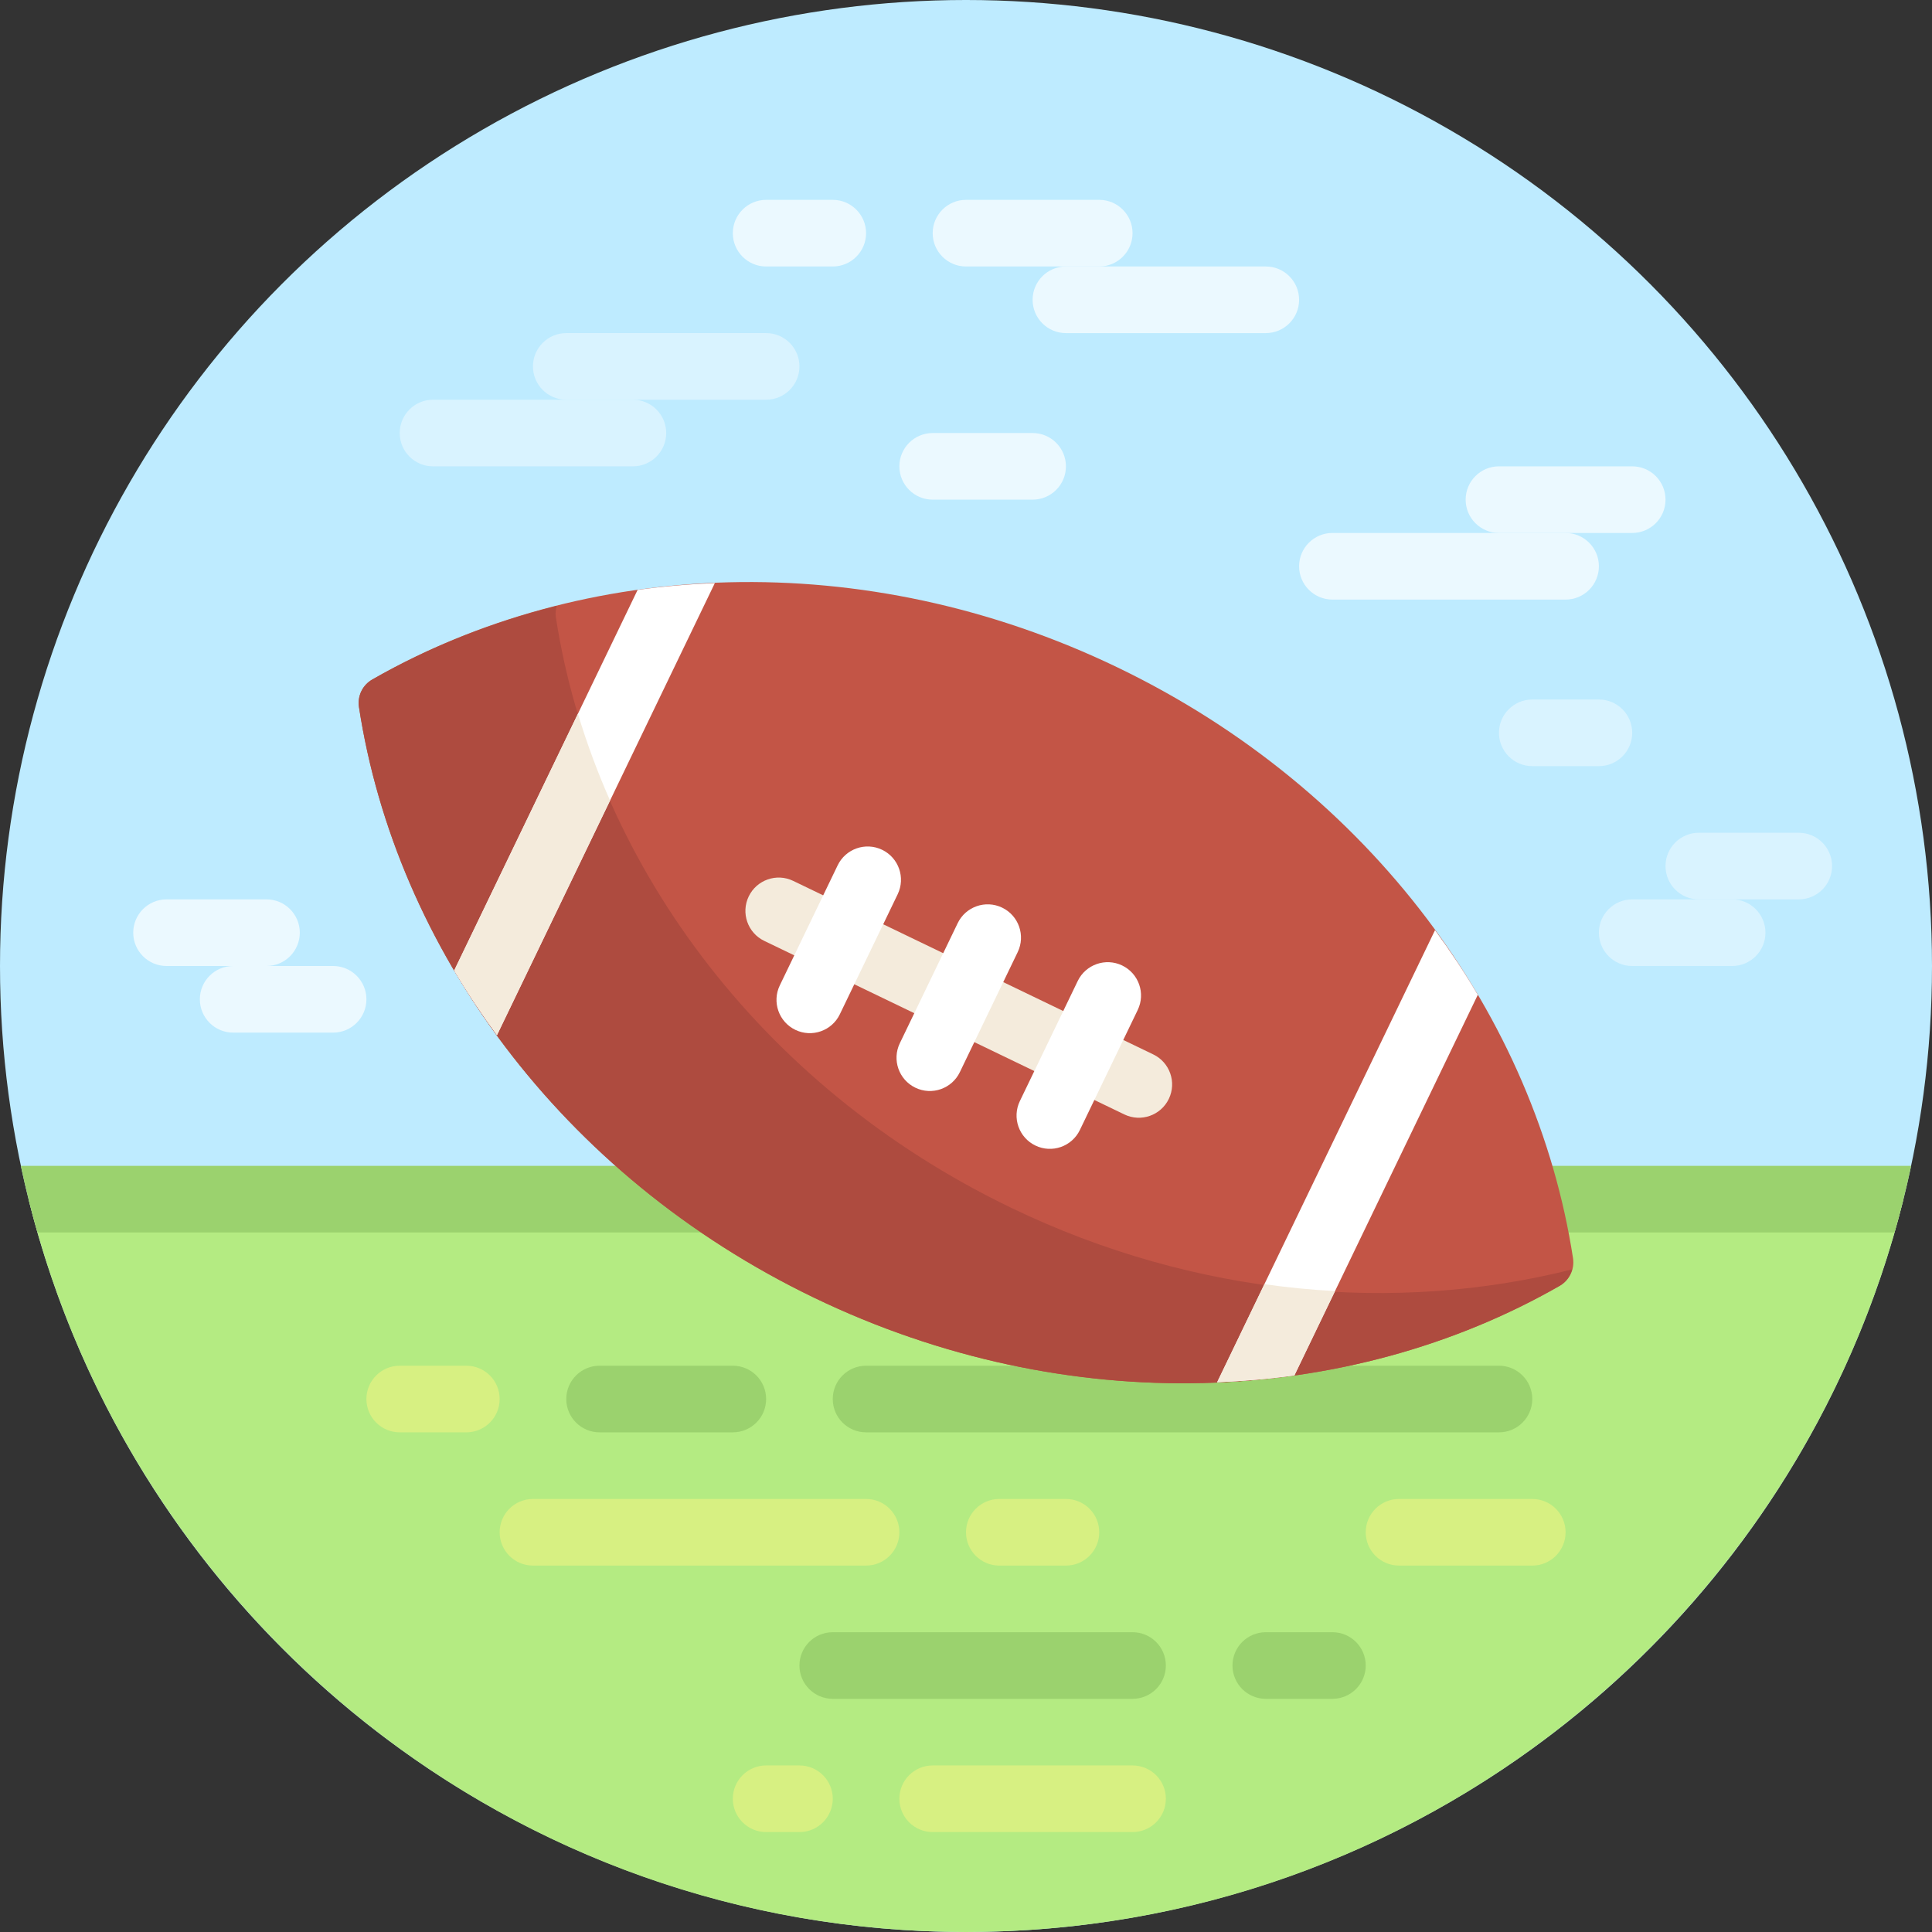 <?xml version="1.0" encoding="iso-8859-1"?>
<!-- Generator: Adobe Illustrator 19.0.0, SVG Export Plug-In . SVG Version: 6.00 Build 0)  -->
<svg version="1.1" id="Layer_1" xmlns="http://www.w3.org/2000/svg" xmlns:xlink="http://www.w3.org/1999/xlink" x="0px" y="0px"
	 viewBox="0 0 512 512" style="enable-background:new 0 0 512 512;" xml:space="preserve">
<rect x="0" y="0" width="512" height="512" fill="#333333" stroke="none"/>
<circle style="fill:#BEEBFF;" cx="256" cy="256" r="256"/>
<g>
	<path style="fill:#D9F3FF;" d="M167.724,123.586h-52.966c-4.875,0-8.828-3.953-8.828-8.828l0,0c0-4.875,3.953-8.828,8.828-8.828
		h52.966c4.875,0,8.828,3.953,8.828,8.828l0,0C176.552,119.634,172.599,123.586,167.724,123.586z"/>
	<path style="fill:#D9F3FF;" d="M203.034,105.931h-52.966c-4.875,0-8.828-3.953-8.828-8.828l0,0c0-4.875,3.953-8.828,8.828-8.828
		h52.966c4.875,0,8.828,3.953,8.828,8.828l0,0C211.862,101.978,207.91,105.931,203.034,105.931z"/>
	<path style="fill:#D9F3FF;" d="M459.034,256h-26.483c-4.875,0-8.828-3.953-8.828-8.828l0,0c0-4.875,3.953-8.828,8.828-8.828h26.483
		c4.875,0,8.828,3.953,8.828,8.828l0,0C467.862,252.047,463.91,256,459.034,256z"/>
	<path style="fill:#D9F3FF;" d="M476.69,238.345h-26.483c-4.875,0-8.828-3.953-8.828-8.828l0,0c0-4.875,3.953-8.828,8.828-8.828
		h26.483c4.875,0,8.828,3.953,8.828,8.828l0,0C485.517,234.392,481.565,238.345,476.69,238.345z"/>
	<path style="fill:#D9F3FF;" d="M423.724,203.034h-17.655c-4.875,0-8.828-3.953-8.828-8.828l0,0c0-4.875,3.953-8.828,8.828-8.828
		h17.655c4.875,0,8.828,3.953,8.828,8.828l0,0C432.552,199.082,428.599,203.034,423.724,203.034z"/>
</g>
<path style="fill:#B4EB82;" d="M7.555,317.793C35.206,429.318,135.927,512,256,512s220.794-82.682,248.445-194.207H7.555z"/>
<g>
	<path style="fill:#9BD26E;" d="M9.945,326.621h492.109c1.665-5.81,3.171-11.684,4.428-17.655H5.518
		C6.774,314.936,8.28,320.811,9.945,326.621z"/>
	<path style="fill:#9BD26E;" d="M300.138,450.207H220.69c-4.875,0-8.828-3.953-8.828-8.828l0,0c0-4.875,3.953-8.828,8.828-8.828
		h79.448c4.875,0,8.828,3.953,8.828,8.828l0,0C308.966,446.254,305.013,450.207,300.138,450.207z"/>
	<path style="fill:#9BD26E;" d="M397.241,379.586H229.517c-4.875,0-8.828-3.953-8.828-8.828l0,0c0-4.875,3.953-8.828,8.828-8.828
		h167.724c4.875,0,8.828,3.953,8.828,8.828l0,0C406.069,375.634,402.116,379.586,397.241,379.586z"/>
	<path style="fill:#9BD26E;" d="M194.207,379.586h-35.31c-4.875,0-8.828-3.953-8.828-8.828l0,0c0-4.875,3.953-8.828,8.828-8.828
		h35.31c4.875,0,8.828,3.953,8.828,8.828l0,0C203.034,375.634,199.082,379.586,194.207,379.586z"/>
</g>
<g>
	<path style="fill:#D7F082;" d="M282.483,414.897h-17.655c-4.875,0-8.828-3.953-8.828-8.828l0,0c0-4.875,3.953-8.828,8.828-8.828
		h17.655c4.875,0,8.828,3.953,8.828,8.828l0,0C291.31,410.944,287.358,414.897,282.483,414.897z"/>
	<path style="fill:#D7F082;" d="M123.586,379.586h-17.655c-4.875,0-8.828-3.953-8.828-8.828l0,0c0-4.875,3.953-8.828,8.828-8.828
		h17.655c4.875,0,8.828,3.953,8.828,8.828l0,0C132.414,375.634,128.461,379.586,123.586,379.586z"/>
	<path style="fill:#D7F082;" d="M406.069,414.897h-35.31c-4.875,0-8.828-3.953-8.828-8.828l0,0c0-4.875,3.953-8.828,8.828-8.828
		h35.31c4.875,0,8.828,3.953,8.828,8.828l0,0C414.897,410.944,410.944,414.897,406.069,414.897z"/>
	<path style="fill:#D7F082;" d="M300.138,485.517h-52.966c-4.875,0-8.828-3.953-8.828-8.828l0,0c0-4.875,3.953-8.828,8.828-8.828
		h52.966c4.875,0,8.828,3.953,8.828,8.828l0,0C308.966,481.565,305.013,485.517,300.138,485.517z"/>
	<path style="fill:#D7F082;" d="M211.862,485.517h-8.828c-4.875,0-8.828-3.953-8.828-8.828l0,0c0-4.875,3.953-8.828,8.828-8.828
		h8.828c4.875,0,8.828,3.953,8.828,8.828l0,0C220.69,481.565,216.737,485.517,211.862,485.517z"/>
	<path style="fill:#D7F082;" d="M229.517,414.897h-88.276c-4.875,0-8.828-3.953-8.828-8.828l0,0c0-4.875,3.953-8.828,8.828-8.828
		h88.276c4.875,0,8.828,3.953,8.828,8.828l0,0C238.345,410.944,234.392,414.897,229.517,414.897z"/>
</g>
<path style="fill:#9BD26E;" d="M353.103,450.207h-17.655c-4.875,0-8.828-3.953-8.828-8.828l0,0c0-4.875,3.953-8.828,8.828-8.828
	h17.655c4.875,0,8.828,3.953,8.828,8.828l0,0C361.931,446.254,357.978,450.207,353.103,450.207z"/>
<g>
	<path style="fill:#EBF9FF;" d="M291.31,70.621H256c-4.875,0-8.828-3.953-8.828-8.828l0,0c0-4.875,3.953-8.828,8.828-8.828h35.31
		c4.875,0,8.828,3.953,8.828,8.828l0,0C300.138,66.668,296.185,70.621,291.31,70.621z"/>
	<path style="fill:#EBF9FF;" d="M220.69,70.621h-17.655c-4.875,0-8.828-3.953-8.828-8.828l0,0c0-4.875,3.953-8.828,8.828-8.828
		h17.655c4.875,0,8.828,3.953,8.828,8.828l0,0C229.517,66.668,225.565,70.621,220.69,70.621z"/>
	<path style="fill:#EBF9FF;" d="M335.448,88.276h-52.966c-4.875,0-8.828-3.953-8.828-8.828l0,0c0-4.875,3.953-8.828,8.828-8.828
		h52.966c4.875,0,8.828,3.953,8.828,8.828l0,0C344.276,84.323,340.323,88.276,335.448,88.276z"/>
	<path style="fill:#EBF9FF;" d="M88.276,273.655H61.793c-4.875,0-8.828-3.953-8.828-8.828l0,0c0-4.875,3.953-8.828,8.828-8.828
		h26.483c4.875,0,8.828,3.953,8.828,8.828l0,0C97.103,269.703,93.151,273.655,88.276,273.655z"/>
	<path style="fill:#EBF9FF;" d="M70.621,256H44.138c-4.875,0-8.828-3.953-8.828-8.828l0,0c0-4.875,3.953-8.828,8.828-8.828h26.483
		c4.875,0,8.828,3.953,8.828,8.828l0,0C79.448,252.047,75.496,256,70.621,256z"/>
	<path style="fill:#EBF9FF;" d="M414.897,158.897h-61.793c-4.875,0-8.828-3.953-8.828-8.828l0,0c0-4.875,3.953-8.828,8.828-8.828
		h61.793c4.875,0,8.828,3.953,8.828,8.828l0,0C423.724,154.944,419.772,158.897,414.897,158.897z"/>
	<path style="fill:#EBF9FF;" d="M273.655,132.414h-26.483c-4.875,0-8.828-3.953-8.828-8.828l0,0c0-4.875,3.953-8.828,8.828-8.828
		h26.483c4.875,0,8.828,3.953,8.828,8.828l0,0C282.483,128.461,278.53,132.414,273.655,132.414z"/>
	<path style="fill:#EBF9FF;" d="M432.552,141.241h-35.31c-4.875,0-8.828-3.953-8.828-8.828l0,0c0-4.875,3.953-8.828,8.828-8.828
		h35.31c4.875,0,8.828,3.953,8.828,8.828l0,0C441.379,137.289,437.427,141.241,432.552,141.241z"/>
</g>
<path style="fill:#C35546;" d="M416.863,333.415c-9.78-63.663-53.257-124.033-120.622-156.499s-141.674-28.862-197.565,3.151
	c-2.611,1.495-3.997,4.373-3.54,7.346c9.78,63.663,53.257,124.034,120.621,156.5s141.674,28.862,197.565-3.153
	C415.934,339.265,417.32,336.388,416.863,333.415z"/>
<path style="fill:#AE4B3F;" d="M267.928,320.059c-67.364-32.466-110.842-92.836-120.621-156.5c-0.159-1.035-0.022-2.034,0.239-2.991
	c-17.291,4.351-33.767,10.849-48.87,19.499c-2.611,1.496-3.997,4.373-3.54,7.346c9.78,63.663,53.257,124.034,120.621,156.5
	s141.675,28.862,197.565-3.153c1.702-0.974,2.809-2.561,3.3-4.354C369.922,348.157,317.09,343.752,267.928,320.059z"/>
<g>
	<path style="fill:#FFFFFF;" d="M322.554,366.313c6.894-0.291,13.732-0.865,20.472-1.814l48.609-100.862
		c-3.457-5.863-7.27-11.57-11.336-17.143L322.554,366.313z"/>
	<path style="fill:#FFFFFF;" d="M120.364,257.19c3.457,5.863,7.27,11.57,11.336,17.144l57.746-119.819
		c-6.894,0.291-13.734,0.865-20.472,1.814L120.364,257.19z"/>
</g>
<g>
	<path style="fill:#F4EBDC;" d="M153.155,189.149l-32.791,68.04c3.457,5.863,7.27,11.57,11.336,17.144l29.969-62.183
		C158.337,204.617,155.495,196.938,153.155,189.149z"/>
	<path style="fill:#F4EBDC;" d="M335.076,340.33l-12.522,25.983c6.894-0.291,13.732-0.865,20.472-1.814l10.769-22.345
		C347.574,341.82,341.337,341.21,335.076,340.33z"/>
	<path style="fill:#F4EBDC;" d="M297.964,295.337l-95.427-45.991c-4.392-2.116-6.237-7.393-4.119-11.785l0,0
		c2.116-4.392,7.393-6.237,11.785-4.119l95.427,45.991c4.392,2.116,6.237,7.393,4.119,11.785l0,0
		C307.633,295.609,302.357,297.454,297.964,295.337z"/>
</g>
<g>
	<path style="fill:#FFFFFF;" d="M238.463,276.466l15.332-31.813c2.116-4.392,7.393-6.237,11.785-4.119l0,0
		c4.392,2.116,6.237,7.393,4.119,11.785l-15.332,31.814c-2.116,4.392-7.393,6.237-11.785,4.12l0,0
		C238.19,286.134,236.346,280.857,238.463,276.466z"/>
	<path style="fill:#FFFFFF;" d="M206.655,261.137l15.332-31.813c2.116-4.392,7.393-6.237,11.785-4.12l0,0
		c4.392,2.116,6.237,7.393,4.12,11.785l-15.332,31.814c-2.116,4.392-7.393,6.237-11.785,4.119l0,0
		C206.383,270.805,204.538,265.528,206.655,261.137z"/>
	<path style="fill:#FFFFFF;" d="M270.273,291.797l15.332-31.814c2.116-4.392,7.393-6.237,11.785-4.12l0,0
		c4.392,2.116,6.237,7.393,4.119,11.785l-15.332,31.814c-2.116,4.392-7.393,6.237-11.785,4.12l0,0
		C270.001,301.464,268.157,296.189,270.273,291.797z"/>
</g>
<g>
</g>
<g>
</g>
<g>
</g>
<g>
</g>
<g>
</g>
<g>
</g>
<g>
</g>
<g>
</g>
<g>
</g>
<g>
</g>
<g>
</g>
<g>
</g>
<g>
</g>
<g>
</g>
<g>
</g>
</svg>
